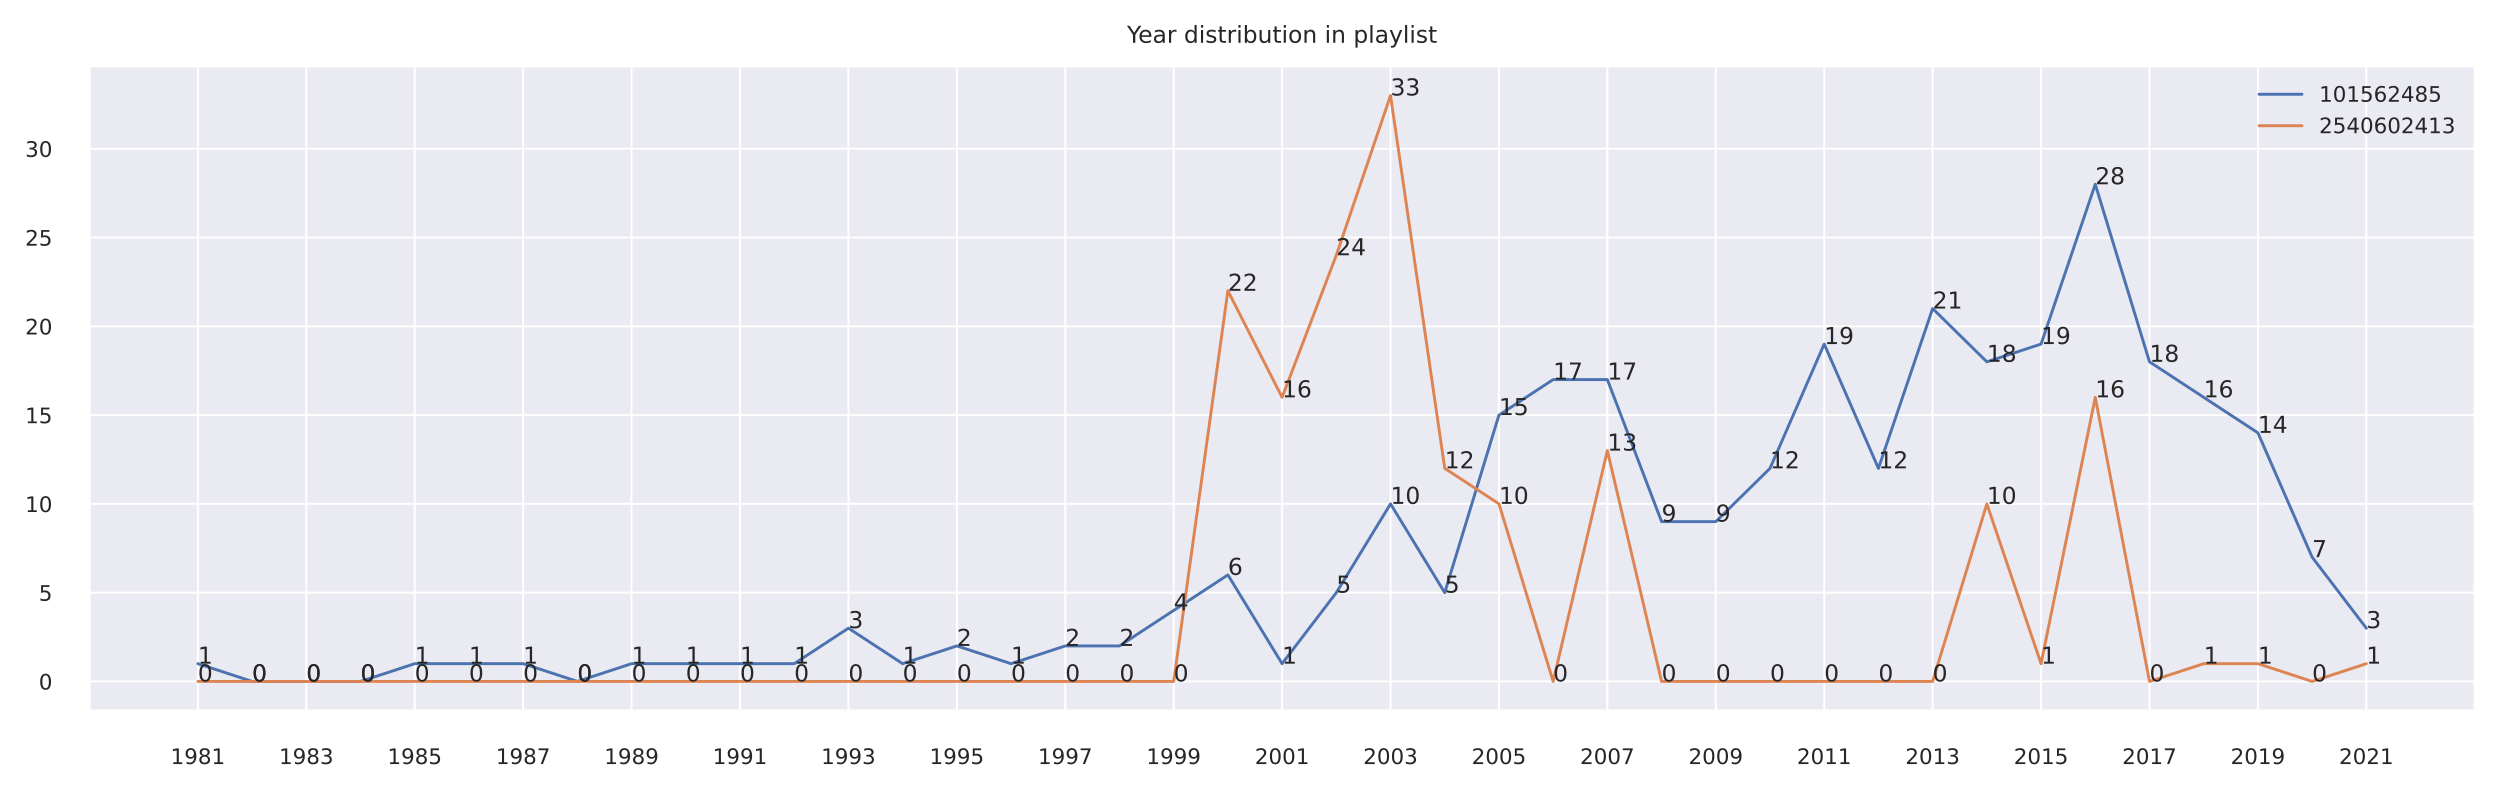 <?xml version="1.0" encoding="utf-8" standalone="no"?>
<!DOCTYPE svg PUBLIC "-//W3C//DTD SVG 1.1//EN"
  "http://www.w3.org/Graphics/SVG/1.1/DTD/svg11.dtd">
<!-- Created with matplotlib (https://matplotlib.org/) -->
<svg height="203.76pt" version="1.1" viewBox="0 0 641.52 203.76" width="641.52pt" xmlns="http://www.w3.org/2000/svg" xmlns:xlink="http://www.w3.org/1999/xlink">
 <defs>
  <style type="text/css">*{stroke-linecap:butt;stroke-linejoin:round;}</style>
 </defs>
 <g id="figure_1">
  <g id="patch_1">
   <path d="M 0 203.76 
L 641.52 203.76 
L 641.52 0 
L 0 0 
z
" style="fill:#ffffff;"/>
  </g>
  <g id="axes_1">
   <g id="patch_2">
    <path d="M 22.955 182.38 
L 635.04 182.38 
L 635.04 16.98 
L 22.955 16.98 
z
" style="fill:#eaeaf2;"/>
   </g>
   <g id="matplotlib.axis_1">
    <g id="xtick_1">
     <g id="line2d_1">
      <path clip-path="url(#p744d523d71)" d="M 50.777 182.38 
L 50.777 16.98 
" style="fill:none;stroke:#ffffff;stroke-linecap:round;stroke-width:0.5;"/>
     </g>
     <g id="text_1">
      <!-- 1981 -->
      <g style="fill:#262626;" transform="translate(43.778 196.059)scale(0.055 -0.055)">
       <defs>
        <path d="M 12.406 8.297 
L 28.516 8.297 
L 28.516 63.922 
L 10.984 60.406 
L 10.984 69.391 
L 28.422 72.906 
L 38.281 72.906 
L 38.281 8.297 
L 54.391 8.297 
L 54.391 0 
L 12.406 0 
z
" id="DejaVuSans-49"/>
        <path d="M 10.984 1.516 
L 10.984 10.5 
Q 14.703 8.734 18.5 7.812 
Q 22.312 6.891 25.984 6.891 
Q 35.75 6.891 40.891 13.453 
Q 46.047 20.016 46.781 33.406 
Q 43.953 29.203 39.594 26.953 
Q 35.25 24.703 29.984 24.703 
Q 19.047 24.703 12.672 31.312 
Q 6.297 37.938 6.297 49.422 
Q 6.297 60.641 12.938 67.422 
Q 19.578 74.219 30.609 74.219 
Q 43.266 74.219 49.922 64.516 
Q 56.594 54.828 56.594 36.375 
Q 56.594 19.141 48.406 8.859 
Q 40.234 -1.422 26.422 -1.422 
Q 22.703 -1.422 18.891 -0.688 
Q 15.094 0.047 10.984 1.516 
z
M 30.609 32.422 
Q 37.25 32.422 41.125 36.953 
Q 45.016 41.5 45.016 49.422 
Q 45.016 57.281 41.125 61.844 
Q 37.25 66.406 30.609 66.406 
Q 23.969 66.406 20.094 61.844 
Q 16.219 57.281 16.219 49.422 
Q 16.219 41.5 20.094 36.953 
Q 23.969 32.422 30.609 32.422 
z
" id="DejaVuSans-57"/>
        <path d="M 31.781 34.625 
Q 24.75 34.625 20.719 30.859 
Q 16.703 27.094 16.703 20.516 
Q 16.703 13.922 20.719 10.156 
Q 24.75 6.391 31.781 6.391 
Q 38.812 6.391 42.859 10.172 
Q 46.922 13.969 46.922 20.516 
Q 46.922 27.094 42.891 30.859 
Q 38.875 34.625 31.781 34.625 
z
M 21.922 38.812 
Q 15.578 40.375 12.031 44.719 
Q 8.5 49.078 8.5 55.328 
Q 8.5 64.062 14.719 69.141 
Q 20.953 74.219 31.781 74.219 
Q 42.672 74.219 48.875 69.141 
Q 55.078 64.062 55.078 55.328 
Q 55.078 49.078 51.531 44.719 
Q 48 40.375 41.703 38.812 
Q 48.828 37.156 52.797 32.312 
Q 56.781 27.484 56.781 20.516 
Q 56.781 9.906 50.312 4.234 
Q 43.844 -1.422 31.781 -1.422 
Q 19.734 -1.422 13.25 4.234 
Q 6.781 9.906 6.781 20.516 
Q 6.781 27.484 10.781 32.312 
Q 14.797 37.156 21.922 38.812 
z
M 18.312 54.391 
Q 18.312 48.734 21.844 45.562 
Q 25.391 42.391 31.781 42.391 
Q 38.141 42.391 41.719 45.562 
Q 45.312 48.734 45.312 54.391 
Q 45.312 60.062 41.719 63.234 
Q 38.141 66.406 31.781 66.406 
Q 25.391 66.406 21.844 63.234 
Q 18.312 60.062 18.312 54.391 
z
" id="DejaVuSans-56"/>
       </defs>
       <use xlink:href="#DejaVuSans-49"/>
       <use x="63.623" xlink:href="#DejaVuSans-57"/>
       <use x="127.246" xlink:href="#DejaVuSans-56"/>
       <use x="190.869" xlink:href="#DejaVuSans-49"/>
      </g>
     </g>
    </g>
    <g id="xtick_2">
     <g id="line2d_2">
      <path clip-path="url(#p744d523d71)" d="M 78.599 182.38 
L 78.599 16.98 
" style="fill:none;stroke:#ffffff;stroke-linecap:round;stroke-width:0.5;"/>
     </g>
     <g id="text_2">
      <!-- 1983 -->
      <g style="fill:#262626;" transform="translate(71.6 196.059)scale(0.055 -0.055)">
       <defs>
        <path d="M 40.578 39.312 
Q 47.656 37.797 51.625 33 
Q 55.609 28.219 55.609 21.188 
Q 55.609 10.406 48.188 4.484 
Q 40.766 -1.422 27.094 -1.422 
Q 22.516 -1.422 17.656 -0.516 
Q 12.797 0.391 7.625 2.203 
L 7.625 11.719 
Q 11.719 9.328 16.594 8.109 
Q 21.484 6.891 26.812 6.891 
Q 36.078 6.891 40.938 10.547 
Q 45.797 14.203 45.797 21.188 
Q 45.797 27.641 41.281 31.266 
Q 36.766 34.906 28.719 34.906 
L 20.219 34.906 
L 20.219 43.016 
L 29.109 43.016 
Q 36.375 43.016 40.234 45.922 
Q 44.094 48.828 44.094 54.297 
Q 44.094 59.906 40.109 62.906 
Q 36.141 65.922 28.719 65.922 
Q 24.656 65.922 20.016 65.031 
Q 15.375 64.156 9.812 62.312 
L 9.812 71.094 
Q 15.438 72.656 20.344 73.438 
Q 25.25 74.219 29.594 74.219 
Q 40.828 74.219 47.359 69.109 
Q 53.906 64.016 53.906 55.328 
Q 53.906 49.266 50.438 45.094 
Q 46.969 40.922 40.578 39.312 
z
" id="DejaVuSans-51"/>
       </defs>
       <use xlink:href="#DejaVuSans-49"/>
       <use x="63.623" xlink:href="#DejaVuSans-57"/>
       <use x="127.246" xlink:href="#DejaVuSans-56"/>
       <use x="190.869" xlink:href="#DejaVuSans-51"/>
      </g>
     </g>
    </g>
    <g id="xtick_3">
     <g id="line2d_3">
      <path clip-path="url(#p744d523d71)" d="M 106.421 182.38 
L 106.421 16.98 
" style="fill:none;stroke:#ffffff;stroke-linecap:round;stroke-width:0.5;"/>
     </g>
     <g id="text_3">
      <!-- 1985 -->
      <g style="fill:#262626;" transform="translate(99.422 196.059)scale(0.055 -0.055)">
       <defs>
        <path d="M 10.797 72.906 
L 49.516 72.906 
L 49.516 64.594 
L 19.828 64.594 
L 19.828 46.734 
Q 21.969 47.469 24.109 47.828 
Q 26.266 48.188 28.422 48.188 
Q 40.625 48.188 47.75 41.5 
Q 54.891 34.812 54.891 23.391 
Q 54.891 11.625 47.562 5.094 
Q 40.234 -1.422 26.906 -1.422 
Q 22.312 -1.422 17.547 -0.641 
Q 12.797 0.141 7.719 1.703 
L 7.719 11.625 
Q 12.109 9.234 16.797 8.062 
Q 21.484 6.891 26.703 6.891 
Q 35.156 6.891 40.078 11.328 
Q 45.016 15.766 45.016 23.391 
Q 45.016 31 40.078 35.438 
Q 35.156 39.891 26.703 39.891 
Q 22.75 39.891 18.812 39.016 
Q 14.891 38.141 10.797 36.281 
z
" id="DejaVuSans-53"/>
       </defs>
       <use xlink:href="#DejaVuSans-49"/>
       <use x="63.623" xlink:href="#DejaVuSans-57"/>
       <use x="127.246" xlink:href="#DejaVuSans-56"/>
       <use x="190.869" xlink:href="#DejaVuSans-53"/>
      </g>
     </g>
    </g>
    <g id="xtick_4">
     <g id="line2d_4">
      <path clip-path="url(#p744d523d71)" d="M 134.243 182.38 
L 134.243 16.98 
" style="fill:none;stroke:#ffffff;stroke-linecap:round;stroke-width:0.5;"/>
     </g>
     <g id="text_4">
      <!-- 1987 -->
      <g style="fill:#262626;" transform="translate(127.244 196.059)scale(0.055 -0.055)">
       <defs>
        <path d="M 8.203 72.906 
L 55.078 72.906 
L 55.078 68.703 
L 28.609 0 
L 18.312 0 
L 43.219 64.594 
L 8.203 64.594 
z
" id="DejaVuSans-55"/>
       </defs>
       <use xlink:href="#DejaVuSans-49"/>
       <use x="63.623" xlink:href="#DejaVuSans-57"/>
       <use x="127.246" xlink:href="#DejaVuSans-56"/>
       <use x="190.869" xlink:href="#DejaVuSans-55"/>
      </g>
     </g>
    </g>
    <g id="xtick_5">
     <g id="line2d_5">
      <path clip-path="url(#p744d523d71)" d="M 162.065 182.38 
L 162.065 16.98 
" style="fill:none;stroke:#ffffff;stroke-linecap:round;stroke-width:0.5;"/>
     </g>
     <g id="text_5">
      <!-- 1989 -->
      <g style="fill:#262626;" transform="translate(155.066 196.059)scale(0.055 -0.055)">
       <use xlink:href="#DejaVuSans-49"/>
       <use x="63.623" xlink:href="#DejaVuSans-57"/>
       <use x="127.246" xlink:href="#DejaVuSans-56"/>
       <use x="190.869" xlink:href="#DejaVuSans-57"/>
      </g>
     </g>
    </g>
    <g id="xtick_6">
     <g id="line2d_6">
      <path clip-path="url(#p744d523d71)" d="M 189.887 182.38 
L 189.887 16.98 
" style="fill:none;stroke:#ffffff;stroke-linecap:round;stroke-width:0.5;"/>
     </g>
     <g id="text_6">
      <!-- 1991 -->
      <g style="fill:#262626;" transform="translate(182.889 196.059)scale(0.055 -0.055)">
       <use xlink:href="#DejaVuSans-49"/>
       <use x="63.623" xlink:href="#DejaVuSans-57"/>
       <use x="127.246" xlink:href="#DejaVuSans-57"/>
       <use x="190.869" xlink:href="#DejaVuSans-49"/>
      </g>
     </g>
    </g>
    <g id="xtick_7">
     <g id="line2d_7">
      <path clip-path="url(#p744d523d71)" d="M 217.709 182.38 
L 217.709 16.98 
" style="fill:none;stroke:#ffffff;stroke-linecap:round;stroke-width:0.5;"/>
     </g>
     <g id="text_7">
      <!-- 1993 -->
      <g style="fill:#262626;" transform="translate(210.711 196.059)scale(0.055 -0.055)">
       <use xlink:href="#DejaVuSans-49"/>
       <use x="63.623" xlink:href="#DejaVuSans-57"/>
       <use x="127.246" xlink:href="#DejaVuSans-57"/>
       <use x="190.869" xlink:href="#DejaVuSans-51"/>
      </g>
     </g>
    </g>
    <g id="xtick_8">
     <g id="line2d_8">
      <path clip-path="url(#p744d523d71)" d="M 245.531 182.38 
L 245.531 16.98 
" style="fill:none;stroke:#ffffff;stroke-linecap:round;stroke-width:0.5;"/>
     </g>
     <g id="text_8">
      <!-- 1995 -->
      <g style="fill:#262626;" transform="translate(238.533 196.059)scale(0.055 -0.055)">
       <use xlink:href="#DejaVuSans-49"/>
       <use x="63.623" xlink:href="#DejaVuSans-57"/>
       <use x="127.246" xlink:href="#DejaVuSans-57"/>
       <use x="190.869" xlink:href="#DejaVuSans-53"/>
      </g>
     </g>
    </g>
    <g id="xtick_9">
     <g id="line2d_9">
      <path clip-path="url(#p744d523d71)" d="M 273.353 182.38 
L 273.353 16.98 
" style="fill:none;stroke:#ffffff;stroke-linecap:round;stroke-width:0.5;"/>
     </g>
     <g id="text_9">
      <!-- 1997 -->
      <g style="fill:#262626;" transform="translate(266.355 196.059)scale(0.055 -0.055)">
       <use xlink:href="#DejaVuSans-49"/>
       <use x="63.623" xlink:href="#DejaVuSans-57"/>
       <use x="127.246" xlink:href="#DejaVuSans-57"/>
       <use x="190.869" xlink:href="#DejaVuSans-55"/>
      </g>
     </g>
    </g>
    <g id="xtick_10">
     <g id="line2d_10">
      <path clip-path="url(#p744d523d71)" d="M 301.175 182.38 
L 301.175 16.98 
" style="fill:none;stroke:#ffffff;stroke-linecap:round;stroke-width:0.5;"/>
     </g>
     <g id="text_10">
      <!-- 1999 -->
      <g style="fill:#262626;" transform="translate(294.177 196.059)scale(0.055 -0.055)">
       <use xlink:href="#DejaVuSans-49"/>
       <use x="63.623" xlink:href="#DejaVuSans-57"/>
       <use x="127.246" xlink:href="#DejaVuSans-57"/>
       <use x="190.869" xlink:href="#DejaVuSans-57"/>
      </g>
     </g>
    </g>
    <g id="xtick_11">
     <g id="line2d_11">
      <path clip-path="url(#p744d523d71)" d="M 328.998 182.38 
L 328.998 16.98 
" style="fill:none;stroke:#ffffff;stroke-linecap:round;stroke-width:0.5;"/>
     </g>
     <g id="text_11">
      <!-- 2001 -->
      <g style="fill:#262626;" transform="translate(321.999 196.059)scale(0.055 -0.055)">
       <defs>
        <path d="M 19.188 8.297 
L 53.609 8.297 
L 53.609 0 
L 7.328 0 
L 7.328 8.297 
Q 12.938 14.109 22.625 23.891 
Q 32.328 33.688 34.812 36.531 
Q 39.547 41.844 41.422 45.531 
Q 43.312 49.219 43.312 52.781 
Q 43.312 58.594 39.234 62.25 
Q 35.156 65.922 28.609 65.922 
Q 23.969 65.922 18.812 64.312 
Q 13.672 62.703 7.812 59.422 
L 7.812 69.391 
Q 13.766 71.781 18.938 73 
Q 24.125 74.219 28.422 74.219 
Q 39.75 74.219 46.484 68.547 
Q 53.219 62.891 53.219 53.422 
Q 53.219 48.922 51.531 44.891 
Q 49.859 40.875 45.406 35.406 
Q 44.188 33.984 37.641 27.219 
Q 31.109 20.453 19.188 8.297 
z
" id="DejaVuSans-50"/>
        <path d="M 31.781 66.406 
Q 24.172 66.406 20.328 58.906 
Q 16.5 51.422 16.5 36.375 
Q 16.5 21.391 20.328 13.891 
Q 24.172 6.391 31.781 6.391 
Q 39.453 6.391 43.281 13.891 
Q 47.125 21.391 47.125 36.375 
Q 47.125 51.422 43.281 58.906 
Q 39.453 66.406 31.781 66.406 
z
M 31.781 74.219 
Q 44.047 74.219 50.516 64.516 
Q 56.984 54.828 56.984 36.375 
Q 56.984 17.969 50.516 8.266 
Q 44.047 -1.422 31.781 -1.422 
Q 19.531 -1.422 13.062 8.266 
Q 6.594 17.969 6.594 36.375 
Q 6.594 54.828 13.062 64.516 
Q 19.531 74.219 31.781 74.219 
z
" id="DejaVuSans-48"/>
       </defs>
       <use xlink:href="#DejaVuSans-50"/>
       <use x="63.623" xlink:href="#DejaVuSans-48"/>
       <use x="127.246" xlink:href="#DejaVuSans-48"/>
       <use x="190.869" xlink:href="#DejaVuSans-49"/>
      </g>
     </g>
    </g>
    <g id="xtick_12">
     <g id="line2d_12">
      <path clip-path="url(#p744d523d71)" d="M 356.82 182.38 
L 356.82 16.98 
" style="fill:none;stroke:#ffffff;stroke-linecap:round;stroke-width:0.5;"/>
     </g>
     <g id="text_12">
      <!-- 2003 -->
      <g style="fill:#262626;" transform="translate(349.821 196.059)scale(0.055 -0.055)">
       <use xlink:href="#DejaVuSans-50"/>
       <use x="63.623" xlink:href="#DejaVuSans-48"/>
       <use x="127.246" xlink:href="#DejaVuSans-48"/>
       <use x="190.869" xlink:href="#DejaVuSans-51"/>
      </g>
     </g>
    </g>
    <g id="xtick_13">
     <g id="line2d_13">
      <path clip-path="url(#p744d523d71)" d="M 384.642 182.38 
L 384.642 16.98 
" style="fill:none;stroke:#ffffff;stroke-linecap:round;stroke-width:0.5;"/>
     </g>
     <g id="text_13">
      <!-- 2005 -->
      <g style="fill:#262626;" transform="translate(377.643 196.059)scale(0.055 -0.055)">
       <use xlink:href="#DejaVuSans-50"/>
       <use x="63.623" xlink:href="#DejaVuSans-48"/>
       <use x="127.246" xlink:href="#DejaVuSans-48"/>
       <use x="190.869" xlink:href="#DejaVuSans-53"/>
      </g>
     </g>
    </g>
    <g id="xtick_14">
     <g id="line2d_14">
      <path clip-path="url(#p744d523d71)" d="M 412.464 182.38 
L 412.464 16.98 
" style="fill:none;stroke:#ffffff;stroke-linecap:round;stroke-width:0.5;"/>
     </g>
     <g id="text_14">
      <!-- 2007 -->
      <g style="fill:#262626;" transform="translate(405.465 196.059)scale(0.055 -0.055)">
       <use xlink:href="#DejaVuSans-50"/>
       <use x="63.623" xlink:href="#DejaVuSans-48"/>
       <use x="127.246" xlink:href="#DejaVuSans-48"/>
       <use x="190.869" xlink:href="#DejaVuSans-55"/>
      </g>
     </g>
    </g>
    <g id="xtick_15">
     <g id="line2d_15">
      <path clip-path="url(#p744d523d71)" d="M 440.286 182.38 
L 440.286 16.98 
" style="fill:none;stroke:#ffffff;stroke-linecap:round;stroke-width:0.5;"/>
     </g>
     <g id="text_15">
      <!-- 2009 -->
      <g style="fill:#262626;" transform="translate(433.287 196.059)scale(0.055 -0.055)">
       <use xlink:href="#DejaVuSans-50"/>
       <use x="63.623" xlink:href="#DejaVuSans-48"/>
       <use x="127.246" xlink:href="#DejaVuSans-48"/>
       <use x="190.869" xlink:href="#DejaVuSans-57"/>
      </g>
     </g>
    </g>
    <g id="xtick_16">
     <g id="line2d_16">
      <path clip-path="url(#p744d523d71)" d="M 468.108 182.38 
L 468.108 16.98 
" style="fill:none;stroke:#ffffff;stroke-linecap:round;stroke-width:0.5;"/>
     </g>
     <g id="text_16">
      <!-- 2011 -->
      <g style="fill:#262626;" transform="translate(461.109 196.059)scale(0.055 -0.055)">
       <use xlink:href="#DejaVuSans-50"/>
       <use x="63.623" xlink:href="#DejaVuSans-48"/>
       <use x="127.246" xlink:href="#DejaVuSans-49"/>
       <use x="190.869" xlink:href="#DejaVuSans-49"/>
      </g>
     </g>
    </g>
    <g id="xtick_17">
     <g id="line2d_17">
      <path clip-path="url(#p744d523d71)" d="M 495.93 182.38 
L 495.93 16.98 
" style="fill:none;stroke:#ffffff;stroke-linecap:round;stroke-width:0.5;"/>
     </g>
     <g id="text_17">
      <!-- 2013 -->
      <g style="fill:#262626;" transform="translate(488.931 196.059)scale(0.055 -0.055)">
       <use xlink:href="#DejaVuSans-50"/>
       <use x="63.623" xlink:href="#DejaVuSans-48"/>
       <use x="127.246" xlink:href="#DejaVuSans-49"/>
       <use x="190.869" xlink:href="#DejaVuSans-51"/>
      </g>
     </g>
    </g>
    <g id="xtick_18">
     <g id="line2d_18">
      <path clip-path="url(#p744d523d71)" d="M 523.752 182.38 
L 523.752 16.98 
" style="fill:none;stroke:#ffffff;stroke-linecap:round;stroke-width:0.5;"/>
     </g>
     <g id="text_18">
      <!-- 2015 -->
      <g style="fill:#262626;" transform="translate(516.753 196.059)scale(0.055 -0.055)">
       <use xlink:href="#DejaVuSans-50"/>
       <use x="63.623" xlink:href="#DejaVuSans-48"/>
       <use x="127.246" xlink:href="#DejaVuSans-49"/>
       <use x="190.869" xlink:href="#DejaVuSans-53"/>
      </g>
     </g>
    </g>
    <g id="xtick_19">
     <g id="line2d_19">
      <path clip-path="url(#p744d523d71)" d="M 551.574 182.38 
L 551.574 16.98 
" style="fill:none;stroke:#ffffff;stroke-linecap:round;stroke-width:0.5;"/>
     </g>
     <g id="text_19">
      <!-- 2017 -->
      <g style="fill:#262626;" transform="translate(544.575 196.059)scale(0.055 -0.055)">
       <use xlink:href="#DejaVuSans-50"/>
       <use x="63.623" xlink:href="#DejaVuSans-48"/>
       <use x="127.246" xlink:href="#DejaVuSans-49"/>
       <use x="190.869" xlink:href="#DejaVuSans-55"/>
      </g>
     </g>
    </g>
    <g id="xtick_20">
     <g id="line2d_20">
      <path clip-path="url(#p744d523d71)" d="M 579.396 182.38 
L 579.396 16.98 
" style="fill:none;stroke:#ffffff;stroke-linecap:round;stroke-width:0.5;"/>
     </g>
     <g id="text_20">
      <!-- 2019 -->
      <g style="fill:#262626;" transform="translate(572.397 196.059)scale(0.055 -0.055)">
       <use xlink:href="#DejaVuSans-50"/>
       <use x="63.623" xlink:href="#DejaVuSans-48"/>
       <use x="127.246" xlink:href="#DejaVuSans-49"/>
       <use x="190.869" xlink:href="#DejaVuSans-57"/>
      </g>
     </g>
    </g>
    <g id="xtick_21">
     <g id="line2d_21">
      <path clip-path="url(#p744d523d71)" d="M 607.218 182.38 
L 607.218 16.98 
" style="fill:none;stroke:#ffffff;stroke-linecap:round;stroke-width:0.5;"/>
     </g>
     <g id="text_21">
      <!-- 2021 -->
      <g style="fill:#262626;" transform="translate(600.219 196.059)scale(0.055 -0.055)">
       <use xlink:href="#DejaVuSans-50"/>
       <use x="63.623" xlink:href="#DejaVuSans-48"/>
       <use x="127.246" xlink:href="#DejaVuSans-50"/>
       <use x="190.869" xlink:href="#DejaVuSans-49"/>
      </g>
     </g>
    </g>
   </g>
   <g id="matplotlib.axis_2">
    <g id="ytick_1">
     <g id="line2d_22">
      <path clip-path="url(#p744d523d71)" d="M 22.955 174.862 
L 635.04 174.862 
" style="fill:none;stroke:#ffffff;stroke-linecap:round;stroke-width:0.5;"/>
     </g>
     <g id="text_22">
      <!-- 0 -->
      <g style="fill:#262626;" transform="translate(9.956 176.951)scale(0.055 -0.055)">
       <use xlink:href="#DejaVuSans-48"/>
      </g>
     </g>
    </g>
    <g id="ytick_2">
     <g id="line2d_23">
      <path clip-path="url(#p744d523d71)" d="M 22.955 152.079 
L 635.04 152.079 
" style="fill:none;stroke:#ffffff;stroke-linecap:round;stroke-width:0.5;"/>
     </g>
     <g id="text_23">
      <!-- 5 -->
      <g style="fill:#262626;" transform="translate(9.956 154.169)scale(0.055 -0.055)">
       <use xlink:href="#DejaVuSans-53"/>
      </g>
     </g>
    </g>
    <g id="ytick_3">
     <g id="line2d_24">
      <path clip-path="url(#p744d523d71)" d="M 22.955 129.297 
L 635.04 129.297 
" style="fill:none;stroke:#ffffff;stroke-linecap:round;stroke-width:0.5;"/>
     </g>
     <g id="text_24">
      <!-- 10 -->
      <g style="fill:#262626;" transform="translate(6.456 131.387)scale(0.055 -0.055)">
       <use xlink:href="#DejaVuSans-49"/>
       <use x="63.623" xlink:href="#DejaVuSans-48"/>
      </g>
     </g>
    </g>
    <g id="ytick_4">
     <g id="line2d_25">
      <path clip-path="url(#p744d523d71)" d="M 22.955 106.515 
L 635.04 106.515 
" style="fill:none;stroke:#ffffff;stroke-linecap:round;stroke-width:0.5;"/>
     </g>
     <g id="text_25">
      <!-- 15 -->
      <g style="fill:#262626;" transform="translate(6.456 108.604)scale(0.055 -0.055)">
       <use xlink:href="#DejaVuSans-49"/>
       <use x="63.623" xlink:href="#DejaVuSans-53"/>
      </g>
     </g>
    </g>
    <g id="ytick_5">
     <g id="line2d_26">
      <path clip-path="url(#p744d523d71)" d="M 22.955 83.732 
L 635.04 83.732 
" style="fill:none;stroke:#ffffff;stroke-linecap:round;stroke-width:0.5;"/>
     </g>
     <g id="text_26">
      <!-- 20 -->
      <g style="fill:#262626;" transform="translate(6.456 85.822)scale(0.055 -0.055)">
       <use xlink:href="#DejaVuSans-50"/>
       <use x="63.623" xlink:href="#DejaVuSans-48"/>
      </g>
     </g>
    </g>
    <g id="ytick_6">
     <g id="line2d_27">
      <path clip-path="url(#p744d523d71)" d="M 22.955 60.95 
L 635.04 60.95 
" style="fill:none;stroke:#ffffff;stroke-linecap:round;stroke-width:0.5;"/>
     </g>
     <g id="text_27">
      <!-- 25 -->
      <g style="fill:#262626;" transform="translate(6.456 63.04)scale(0.055 -0.055)">
       <use xlink:href="#DejaVuSans-50"/>
       <use x="63.623" xlink:href="#DejaVuSans-53"/>
      </g>
     </g>
    </g>
    <g id="ytick_7">
     <g id="line2d_28">
      <path clip-path="url(#p744d523d71)" d="M 22.955 38.168 
L 635.04 38.168 
" style="fill:none;stroke:#ffffff;stroke-linecap:round;stroke-width:0.5;"/>
     </g>
     <g id="text_28">
      <!-- 30 -->
      <g style="fill:#262626;" transform="translate(6.456 40.257)scale(0.055 -0.055)">
       <use xlink:href="#DejaVuSans-51"/>
       <use x="63.623" xlink:href="#DejaVuSans-48"/>
      </g>
     </g>
    </g>
   </g>
   <g id="line2d_29">
    <path clip-path="url(#p744d523d71)" d="M 50.777 170.305 
L 64.688 174.862 
L 78.599 174.862 
L 92.51 174.862 
L 106.421 170.305 
L 120.332 170.305 
L 134.243 170.305 
L 148.154 174.862 
L 162.065 170.305 
L 175.976 170.305 
L 189.887 170.305 
L 203.798 170.305 
L 217.709 161.192 
L 231.62 170.305 
L 245.531 165.749 
L 259.442 170.305 
L 273.353 165.749 
L 287.264 165.749 
L 301.175 156.636 
L 315.086 147.523 
L 328.998 170.305 
L 342.909 152.079 
L 356.82 129.297 
L 370.731 152.079 
L 384.642 106.515 
L 398.553 97.402 
L 412.464 97.402 
L 426.375 133.854 
L 440.286 133.854 
L 454.197 120.184 
L 468.108 88.289 
L 482.019 120.184 
L 495.93 79.176 
L 509.841 92.845 
L 523.752 88.289 
L 537.663 47.281 
L 551.574 92.845 
L 565.485 101.958 
L 579.396 111.071 
L 593.307 142.966 
L 607.218 161.192 
" style="fill:none;stroke:#4c72b0;stroke-linecap:round;stroke-width:0.75;"/>
   </g>
   <g id="line2d_30">
    <path clip-path="url(#p744d523d71)" d="M 50.777 174.862 
L 64.688 174.862 
L 78.599 174.862 
L 92.51 174.862 
L 106.421 174.862 
L 120.332 174.862 
L 134.243 174.862 
L 148.154 174.862 
L 162.065 174.862 
L 175.976 174.862 
L 189.887 174.862 
L 203.798 174.862 
L 217.709 174.862 
L 231.62 174.862 
L 245.531 174.862 
L 259.442 174.862 
L 273.353 174.862 
L 287.264 174.862 
L 301.175 174.862 
L 315.086 74.619 
L 328.998 101.958 
L 342.909 65.506 
L 356.82 24.498 
L 370.731 120.184 
L 384.642 129.297 
L 398.553 174.862 
L 412.464 115.628 
L 426.375 174.862 
L 440.286 174.862 
L 454.197 174.862 
L 468.108 174.862 
L 482.019 174.862 
L 495.93 174.862 
L 509.841 129.297 
L 523.752 170.305 
L 537.663 101.958 
L 551.574 174.862 
L 565.485 170.305 
L 579.396 170.305 
L 593.307 174.862 
L 607.218 170.305 
" style="fill:none;stroke:#dd8452;stroke-linecap:round;stroke-width:0.75;"/>
   </g>
   <g id="patch_3">
    <path d="M 22.955 182.38 
L 22.955 16.98 
" style="fill:none;stroke:#ffffff;stroke-linecap:square;stroke-linejoin:miter;stroke-width:0.625;"/>
   </g>
   <g id="patch_4">
    <path d="M 635.04 182.38 
L 635.04 16.98 
" style="fill:none;stroke:#ffffff;stroke-linecap:square;stroke-linejoin:miter;stroke-width:0.625;"/>
   </g>
   <g id="patch_5">
    <path d="M 22.955 182.38 
L 635.04 182.38 
" style="fill:none;stroke:#ffffff;stroke-linecap:square;stroke-linejoin:miter;stroke-width:0.625;"/>
   </g>
   <g id="patch_6">
    <path d="M 22.955 16.98 
L 635.04 16.98 
" style="fill:none;stroke:#ffffff;stroke-linecap:square;stroke-linejoin:miter;stroke-width:0.625;"/>
   </g>
   <g id="text_29">
    <!-- 1 -->
    <g style="fill:#262626;" transform="translate(50.777 170.305)scale(0.06 -0.06)">
     <use xlink:href="#DejaVuSans-49"/>
    </g>
   </g>
   <g id="text_30">
    <!-- 0 -->
    <g style="fill:#262626;" transform="translate(64.688 174.862)scale(0.06 -0.06)">
     <use xlink:href="#DejaVuSans-48"/>
    </g>
   </g>
   <g id="text_31">
    <!-- 0 -->
    <g style="fill:#262626;" transform="translate(78.599 174.862)scale(0.06 -0.06)">
     <use xlink:href="#DejaVuSans-48"/>
    </g>
   </g>
   <g id="text_32">
    <!-- 0 -->
    <g style="fill:#262626;" transform="translate(92.51 174.862)scale(0.06 -0.06)">
     <use xlink:href="#DejaVuSans-48"/>
    </g>
   </g>
   <g id="text_33">
    <!-- 1 -->
    <g style="fill:#262626;" transform="translate(106.421 170.305)scale(0.06 -0.06)">
     <use xlink:href="#DejaVuSans-49"/>
    </g>
   </g>
   <g id="text_34">
    <!-- 1 -->
    <g style="fill:#262626;" transform="translate(120.332 170.305)scale(0.06 -0.06)">
     <use xlink:href="#DejaVuSans-49"/>
    </g>
   </g>
   <g id="text_35">
    <!-- 1 -->
    <g style="fill:#262626;" transform="translate(134.243 170.305)scale(0.06 -0.06)">
     <use xlink:href="#DejaVuSans-49"/>
    </g>
   </g>
   <g id="text_36">
    <!-- 0 -->
    <g style="fill:#262626;" transform="translate(148.154 174.862)scale(0.06 -0.06)">
     <use xlink:href="#DejaVuSans-48"/>
    </g>
   </g>
   <g id="text_37">
    <!-- 1 -->
    <g style="fill:#262626;" transform="translate(162.065 170.305)scale(0.06 -0.06)">
     <use xlink:href="#DejaVuSans-49"/>
    </g>
   </g>
   <g id="text_38">
    <!-- 1 -->
    <g style="fill:#262626;" transform="translate(175.976 170.305)scale(0.06 -0.06)">
     <use xlink:href="#DejaVuSans-49"/>
    </g>
   </g>
   <g id="text_39">
    <!-- 1 -->
    <g style="fill:#262626;" transform="translate(189.887 170.305)scale(0.06 -0.06)">
     <use xlink:href="#DejaVuSans-49"/>
    </g>
   </g>
   <g id="text_40">
    <!-- 1 -->
    <g style="fill:#262626;" transform="translate(203.798 170.305)scale(0.06 -0.06)">
     <use xlink:href="#DejaVuSans-49"/>
    </g>
   </g>
   <g id="text_41">
    <!-- 3 -->
    <g style="fill:#262626;" transform="translate(217.709 161.192)scale(0.06 -0.06)">
     <use xlink:href="#DejaVuSans-51"/>
    </g>
   </g>
   <g id="text_42">
    <!-- 1 -->
    <g style="fill:#262626;" transform="translate(231.62 170.305)scale(0.06 -0.06)">
     <use xlink:href="#DejaVuSans-49"/>
    </g>
   </g>
   <g id="text_43">
    <!-- 2 -->
    <g style="fill:#262626;" transform="translate(245.531 165.749)scale(0.06 -0.06)">
     <use xlink:href="#DejaVuSans-50"/>
    </g>
   </g>
   <g id="text_44">
    <!-- 1 -->
    <g style="fill:#262626;" transform="translate(259.442 170.305)scale(0.06 -0.06)">
     <use xlink:href="#DejaVuSans-49"/>
    </g>
   </g>
   <g id="text_45">
    <!-- 2 -->
    <g style="fill:#262626;" transform="translate(273.353 165.749)scale(0.06 -0.06)">
     <use xlink:href="#DejaVuSans-50"/>
    </g>
   </g>
   <g id="text_46">
    <!-- 2 -->
    <g style="fill:#262626;" transform="translate(287.264 165.749)scale(0.06 -0.06)">
     <use xlink:href="#DejaVuSans-50"/>
    </g>
   </g>
   <g id="text_47">
    <!-- 4 -->
    <g style="fill:#262626;" transform="translate(301.175 156.636)scale(0.06 -0.06)">
     <defs>
      <path d="M 37.797 64.312 
L 12.891 25.391 
L 37.797 25.391 
z
M 35.203 72.906 
L 47.609 72.906 
L 47.609 25.391 
L 58.016 25.391 
L 58.016 17.188 
L 47.609 17.188 
L 47.609 0 
L 37.797 0 
L 37.797 17.188 
L 4.891 17.188 
L 4.891 26.703 
z
" id="DejaVuSans-52"/>
     </defs>
     <use xlink:href="#DejaVuSans-52"/>
    </g>
   </g>
   <g id="text_48">
    <!-- 6 -->
    <g style="fill:#262626;" transform="translate(315.086 147.523)scale(0.06 -0.06)">
     <defs>
      <path d="M 33.016 40.375 
Q 26.375 40.375 22.484 35.828 
Q 18.609 31.297 18.609 23.391 
Q 18.609 15.531 22.484 10.953 
Q 26.375 6.391 33.016 6.391 
Q 39.656 6.391 43.531 10.953 
Q 47.406 15.531 47.406 23.391 
Q 47.406 31.297 43.531 35.828 
Q 39.656 40.375 33.016 40.375 
z
M 52.594 71.297 
L 52.594 62.312 
Q 48.875 64.062 45.094 64.984 
Q 41.312 65.922 37.594 65.922 
Q 27.828 65.922 22.672 59.328 
Q 17.531 52.734 16.797 39.406 
Q 19.672 43.656 24.016 45.922 
Q 28.375 48.188 33.594 48.188 
Q 44.578 48.188 50.953 41.516 
Q 57.328 34.859 57.328 23.391 
Q 57.328 12.156 50.688 5.359 
Q 44.047 -1.422 33.016 -1.422 
Q 20.359 -1.422 13.672 8.266 
Q 6.984 17.969 6.984 36.375 
Q 6.984 53.656 15.188 63.938 
Q 23.391 74.219 37.203 74.219 
Q 40.922 74.219 44.703 73.484 
Q 48.484 72.75 52.594 71.297 
z
" id="DejaVuSans-54"/>
     </defs>
     <use xlink:href="#DejaVuSans-54"/>
    </g>
   </g>
   <g id="text_49">
    <!-- 1 -->
    <g style="fill:#262626;" transform="translate(328.998 170.305)scale(0.06 -0.06)">
     <use xlink:href="#DejaVuSans-49"/>
    </g>
   </g>
   <g id="text_50">
    <!-- 5 -->
    <g style="fill:#262626;" transform="translate(342.909 152.079)scale(0.06 -0.06)">
     <use xlink:href="#DejaVuSans-53"/>
    </g>
   </g>
   <g id="text_51">
    <!-- 10 -->
    <g style="fill:#262626;" transform="translate(356.82 129.297)scale(0.06 -0.06)">
     <use xlink:href="#DejaVuSans-49"/>
     <use x="63.623" xlink:href="#DejaVuSans-48"/>
    </g>
   </g>
   <g id="text_52">
    <!-- 5 -->
    <g style="fill:#262626;" transform="translate(370.731 152.079)scale(0.06 -0.06)">
     <use xlink:href="#DejaVuSans-53"/>
    </g>
   </g>
   <g id="text_53">
    <!-- 15 -->
    <g style="fill:#262626;" transform="translate(384.642 106.515)scale(0.06 -0.06)">
     <use xlink:href="#DejaVuSans-49"/>
     <use x="63.623" xlink:href="#DejaVuSans-53"/>
    </g>
   </g>
   <g id="text_54">
    <!-- 17 -->
    <g style="fill:#262626;" transform="translate(398.553 97.402)scale(0.06 -0.06)">
     <use xlink:href="#DejaVuSans-49"/>
     <use x="63.623" xlink:href="#DejaVuSans-55"/>
    </g>
   </g>
   <g id="text_55">
    <!-- 17 -->
    <g style="fill:#262626;" transform="translate(412.464 97.402)scale(0.06 -0.06)">
     <use xlink:href="#DejaVuSans-49"/>
     <use x="63.623" xlink:href="#DejaVuSans-55"/>
    </g>
   </g>
   <g id="text_56">
    <!-- 9 -->
    <g style="fill:#262626;" transform="translate(426.375 133.854)scale(0.06 -0.06)">
     <use xlink:href="#DejaVuSans-57"/>
    </g>
   </g>
   <g id="text_57">
    <!-- 9 -->
    <g style="fill:#262626;" transform="translate(440.286 133.854)scale(0.06 -0.06)">
     <use xlink:href="#DejaVuSans-57"/>
    </g>
   </g>
   <g id="text_58">
    <!-- 12 -->
    <g style="fill:#262626;" transform="translate(454.197 120.184)scale(0.06 -0.06)">
     <use xlink:href="#DejaVuSans-49"/>
     <use x="63.623" xlink:href="#DejaVuSans-50"/>
    </g>
   </g>
   <g id="text_59">
    <!-- 19 -->
    <g style="fill:#262626;" transform="translate(468.108 88.289)scale(0.06 -0.06)">
     <use xlink:href="#DejaVuSans-49"/>
     <use x="63.623" xlink:href="#DejaVuSans-57"/>
    </g>
   </g>
   <g id="text_60">
    <!-- 12 -->
    <g style="fill:#262626;" transform="translate(482.019 120.184)scale(0.06 -0.06)">
     <use xlink:href="#DejaVuSans-49"/>
     <use x="63.623" xlink:href="#DejaVuSans-50"/>
    </g>
   </g>
   <g id="text_61">
    <!-- 21 -->
    <g style="fill:#262626;" transform="translate(495.93 79.176)scale(0.06 -0.06)">
     <use xlink:href="#DejaVuSans-50"/>
     <use x="63.623" xlink:href="#DejaVuSans-49"/>
    </g>
   </g>
   <g id="text_62">
    <!-- 18 -->
    <g style="fill:#262626;" transform="translate(509.841 92.845)scale(0.06 -0.06)">
     <use xlink:href="#DejaVuSans-49"/>
     <use x="63.623" xlink:href="#DejaVuSans-56"/>
    </g>
   </g>
   <g id="text_63">
    <!-- 19 -->
    <g style="fill:#262626;" transform="translate(523.752 88.289)scale(0.06 -0.06)">
     <use xlink:href="#DejaVuSans-49"/>
     <use x="63.623" xlink:href="#DejaVuSans-57"/>
    </g>
   </g>
   <g id="text_64">
    <!-- 28 -->
    <g style="fill:#262626;" transform="translate(537.663 47.281)scale(0.06 -0.06)">
     <use xlink:href="#DejaVuSans-50"/>
     <use x="63.623" xlink:href="#DejaVuSans-56"/>
    </g>
   </g>
   <g id="text_65">
    <!-- 18 -->
    <g style="fill:#262626;" transform="translate(551.574 92.845)scale(0.06 -0.06)">
     <use xlink:href="#DejaVuSans-49"/>
     <use x="63.623" xlink:href="#DejaVuSans-56"/>
    </g>
   </g>
   <g id="text_66">
    <!-- 16 -->
    <g style="fill:#262626;" transform="translate(565.485 101.958)scale(0.06 -0.06)">
     <use xlink:href="#DejaVuSans-49"/>
     <use x="63.623" xlink:href="#DejaVuSans-54"/>
    </g>
   </g>
   <g id="text_67">
    <!-- 14 -->
    <g style="fill:#262626;" transform="translate(579.396 111.071)scale(0.06 -0.06)">
     <use xlink:href="#DejaVuSans-49"/>
     <use x="63.623" xlink:href="#DejaVuSans-52"/>
    </g>
   </g>
   <g id="text_68">
    <!-- 7 -->
    <g style="fill:#262626;" transform="translate(593.307 142.966)scale(0.06 -0.06)">
     <use xlink:href="#DejaVuSans-55"/>
    </g>
   </g>
   <g id="text_69">
    <!-- 3 -->
    <g style="fill:#262626;" transform="translate(607.218 161.192)scale(0.06 -0.06)">
     <use xlink:href="#DejaVuSans-51"/>
    </g>
   </g>
   <g id="text_70">
    <!-- 0 -->
    <g style="fill:#262626;" transform="translate(50.777 174.862)scale(0.06 -0.06)">
     <use xlink:href="#DejaVuSans-48"/>
    </g>
   </g>
   <g id="text_71">
    <!-- 0 -->
    <g style="fill:#262626;" transform="translate(64.688 174.862)scale(0.06 -0.06)">
     <use xlink:href="#DejaVuSans-48"/>
    </g>
   </g>
   <g id="text_72">
    <!-- 0 -->
    <g style="fill:#262626;" transform="translate(78.599 174.862)scale(0.06 -0.06)">
     <use xlink:href="#DejaVuSans-48"/>
    </g>
   </g>
   <g id="text_73">
    <!-- 0 -->
    <g style="fill:#262626;" transform="translate(92.51 174.862)scale(0.06 -0.06)">
     <use xlink:href="#DejaVuSans-48"/>
    </g>
   </g>
   <g id="text_74">
    <!-- 0 -->
    <g style="fill:#262626;" transform="translate(106.421 174.862)scale(0.06 -0.06)">
     <use xlink:href="#DejaVuSans-48"/>
    </g>
   </g>
   <g id="text_75">
    <!-- 0 -->
    <g style="fill:#262626;" transform="translate(120.332 174.862)scale(0.06 -0.06)">
     <use xlink:href="#DejaVuSans-48"/>
    </g>
   </g>
   <g id="text_76">
    <!-- 0 -->
    <g style="fill:#262626;" transform="translate(134.243 174.862)scale(0.06 -0.06)">
     <use xlink:href="#DejaVuSans-48"/>
    </g>
   </g>
   <g id="text_77">
    <!-- 0 -->
    <g style="fill:#262626;" transform="translate(148.154 174.862)scale(0.06 -0.06)">
     <use xlink:href="#DejaVuSans-48"/>
    </g>
   </g>
   <g id="text_78">
    <!-- 0 -->
    <g style="fill:#262626;" transform="translate(162.065 174.862)scale(0.06 -0.06)">
     <use xlink:href="#DejaVuSans-48"/>
    </g>
   </g>
   <g id="text_79">
    <!-- 0 -->
    <g style="fill:#262626;" transform="translate(175.976 174.862)scale(0.06 -0.06)">
     <use xlink:href="#DejaVuSans-48"/>
    </g>
   </g>
   <g id="text_80">
    <!-- 0 -->
    <g style="fill:#262626;" transform="translate(189.887 174.862)scale(0.06 -0.06)">
     <use xlink:href="#DejaVuSans-48"/>
    </g>
   </g>
   <g id="text_81">
    <!-- 0 -->
    <g style="fill:#262626;" transform="translate(203.798 174.862)scale(0.06 -0.06)">
     <use xlink:href="#DejaVuSans-48"/>
    </g>
   </g>
   <g id="text_82">
    <!-- 0 -->
    <g style="fill:#262626;" transform="translate(217.709 174.862)scale(0.06 -0.06)">
     <use xlink:href="#DejaVuSans-48"/>
    </g>
   </g>
   <g id="text_83">
    <!-- 0 -->
    <g style="fill:#262626;" transform="translate(231.62 174.862)scale(0.06 -0.06)">
     <use xlink:href="#DejaVuSans-48"/>
    </g>
   </g>
   <g id="text_84">
    <!-- 0 -->
    <g style="fill:#262626;" transform="translate(245.531 174.862)scale(0.06 -0.06)">
     <use xlink:href="#DejaVuSans-48"/>
    </g>
   </g>
   <g id="text_85">
    <!-- 0 -->
    <g style="fill:#262626;" transform="translate(259.442 174.862)scale(0.06 -0.06)">
     <use xlink:href="#DejaVuSans-48"/>
    </g>
   </g>
   <g id="text_86">
    <!-- 0 -->
    <g style="fill:#262626;" transform="translate(273.353 174.862)scale(0.06 -0.06)">
     <use xlink:href="#DejaVuSans-48"/>
    </g>
   </g>
   <g id="text_87">
    <!-- 0 -->
    <g style="fill:#262626;" transform="translate(287.264 174.862)scale(0.06 -0.06)">
     <use xlink:href="#DejaVuSans-48"/>
    </g>
   </g>
   <g id="text_88">
    <!-- 0 -->
    <g style="fill:#262626;" transform="translate(301.175 174.862)scale(0.06 -0.06)">
     <use xlink:href="#DejaVuSans-48"/>
    </g>
   </g>
   <g id="text_89">
    <!-- 22 -->
    <g style="fill:#262626;" transform="translate(315.086 74.619)scale(0.06 -0.06)">
     <use xlink:href="#DejaVuSans-50"/>
     <use x="63.623" xlink:href="#DejaVuSans-50"/>
    </g>
   </g>
   <g id="text_90">
    <!-- 16 -->
    <g style="fill:#262626;" transform="translate(328.998 101.958)scale(0.06 -0.06)">
     <use xlink:href="#DejaVuSans-49"/>
     <use x="63.623" xlink:href="#DejaVuSans-54"/>
    </g>
   </g>
   <g id="text_91">
    <!-- 24 -->
    <g style="fill:#262626;" transform="translate(342.909 65.506)scale(0.06 -0.06)">
     <use xlink:href="#DejaVuSans-50"/>
     <use x="63.623" xlink:href="#DejaVuSans-52"/>
    </g>
   </g>
   <g id="text_92">
    <!-- 33 -->
    <g style="fill:#262626;" transform="translate(356.82 24.498)scale(0.06 -0.06)">
     <use xlink:href="#DejaVuSans-51"/>
     <use x="63.623" xlink:href="#DejaVuSans-51"/>
    </g>
   </g>
   <g id="text_93">
    <!-- 12 -->
    <g style="fill:#262626;" transform="translate(370.731 120.184)scale(0.06 -0.06)">
     <use xlink:href="#DejaVuSans-49"/>
     <use x="63.623" xlink:href="#DejaVuSans-50"/>
    </g>
   </g>
   <g id="text_94">
    <!-- 10 -->
    <g style="fill:#262626;" transform="translate(384.642 129.297)scale(0.06 -0.06)">
     <use xlink:href="#DejaVuSans-49"/>
     <use x="63.623" xlink:href="#DejaVuSans-48"/>
    </g>
   </g>
   <g id="text_95">
    <!-- 0 -->
    <g style="fill:#262626;" transform="translate(398.553 174.862)scale(0.06 -0.06)">
     <use xlink:href="#DejaVuSans-48"/>
    </g>
   </g>
   <g id="text_96">
    <!-- 13 -->
    <g style="fill:#262626;" transform="translate(412.464 115.628)scale(0.06 -0.06)">
     <use xlink:href="#DejaVuSans-49"/>
     <use x="63.623" xlink:href="#DejaVuSans-51"/>
    </g>
   </g>
   <g id="text_97">
    <!-- 0 -->
    <g style="fill:#262626;" transform="translate(426.375 174.862)scale(0.06 -0.06)">
     <use xlink:href="#DejaVuSans-48"/>
    </g>
   </g>
   <g id="text_98">
    <!-- 0 -->
    <g style="fill:#262626;" transform="translate(440.286 174.862)scale(0.06 -0.06)">
     <use xlink:href="#DejaVuSans-48"/>
    </g>
   </g>
   <g id="text_99">
    <!-- 0 -->
    <g style="fill:#262626;" transform="translate(454.197 174.862)scale(0.06 -0.06)">
     <use xlink:href="#DejaVuSans-48"/>
    </g>
   </g>
   <g id="text_100">
    <!-- 0 -->
    <g style="fill:#262626;" transform="translate(468.108 174.862)scale(0.06 -0.06)">
     <use xlink:href="#DejaVuSans-48"/>
    </g>
   </g>
   <g id="text_101">
    <!-- 0 -->
    <g style="fill:#262626;" transform="translate(482.019 174.862)scale(0.06 -0.06)">
     <use xlink:href="#DejaVuSans-48"/>
    </g>
   </g>
   <g id="text_102">
    <!-- 0 -->
    <g style="fill:#262626;" transform="translate(495.93 174.862)scale(0.06 -0.06)">
     <use xlink:href="#DejaVuSans-48"/>
    </g>
   </g>
   <g id="text_103">
    <!-- 10 -->
    <g style="fill:#262626;" transform="translate(509.841 129.297)scale(0.06 -0.06)">
     <use xlink:href="#DejaVuSans-49"/>
     <use x="63.623" xlink:href="#DejaVuSans-48"/>
    </g>
   </g>
   <g id="text_104">
    <!-- 1 -->
    <g style="fill:#262626;" transform="translate(523.752 170.305)scale(0.06 -0.06)">
     <use xlink:href="#DejaVuSans-49"/>
    </g>
   </g>
   <g id="text_105">
    <!-- 16 -->
    <g style="fill:#262626;" transform="translate(537.663 101.958)scale(0.06 -0.06)">
     <use xlink:href="#DejaVuSans-49"/>
     <use x="63.623" xlink:href="#DejaVuSans-54"/>
    </g>
   </g>
   <g id="text_106">
    <!-- 0 -->
    <g style="fill:#262626;" transform="translate(551.574 174.862)scale(0.06 -0.06)">
     <use xlink:href="#DejaVuSans-48"/>
    </g>
   </g>
   <g id="text_107">
    <!-- 1 -->
    <g style="fill:#262626;" transform="translate(565.485 170.305)scale(0.06 -0.06)">
     <use xlink:href="#DejaVuSans-49"/>
    </g>
   </g>
   <g id="text_108">
    <!-- 1 -->
    <g style="fill:#262626;" transform="translate(579.396 170.305)scale(0.06 -0.06)">
     <use xlink:href="#DejaVuSans-49"/>
    </g>
   </g>
   <g id="text_109">
    <!-- 0 -->
    <g style="fill:#262626;" transform="translate(593.307 174.862)scale(0.06 -0.06)">
     <use xlink:href="#DejaVuSans-48"/>
    </g>
   </g>
   <g id="text_110">
    <!-- 1 -->
    <g style="fill:#262626;" transform="translate(607.218 170.305)scale(0.06 -0.06)">
     <use xlink:href="#DejaVuSans-49"/>
    </g>
   </g>
   <g id="text_111">
    <!-- Year distribution in playlist -->
    <g style="fill:#262626;" transform="translate(289.196 10.98)scale(0.06 -0.06)">
     <defs>
      <path d="M -0.203 72.906 
L 10.406 72.906 
L 30.609 42.922 
L 50.688 72.906 
L 61.281 72.906 
L 35.5 34.719 
L 35.5 0 
L 25.594 0 
L 25.594 34.719 
z
" id="DejaVuSans-89"/>
      <path d="M 56.203 29.594 
L 56.203 25.203 
L 14.891 25.203 
Q 15.484 15.922 20.484 11.062 
Q 25.484 6.203 34.422 6.203 
Q 39.594 6.203 44.453 7.469 
Q 49.312 8.734 54.109 11.281 
L 54.109 2.781 
Q 49.266 0.734 44.188 -0.344 
Q 39.109 -1.422 33.891 -1.422 
Q 20.797 -1.422 13.156 6.188 
Q 5.516 13.812 5.516 26.812 
Q 5.516 40.234 12.766 48.109 
Q 20.016 56 32.328 56 
Q 43.359 56 49.781 48.891 
Q 56.203 41.797 56.203 29.594 
z
M 47.219 32.234 
Q 47.125 39.594 43.094 43.984 
Q 39.062 48.391 32.422 48.391 
Q 24.906 48.391 20.391 44.141 
Q 15.875 39.891 15.188 32.172 
z
" id="DejaVuSans-101"/>
      <path d="M 34.281 27.484 
Q 23.391 27.484 19.188 25 
Q 14.984 22.516 14.984 16.5 
Q 14.984 11.719 18.141 8.906 
Q 21.297 6.109 26.703 6.109 
Q 34.188 6.109 38.703 11.406 
Q 43.219 16.703 43.219 25.484 
L 43.219 27.484 
z
M 52.203 31.203 
L 52.203 0 
L 43.219 0 
L 43.219 8.297 
Q 40.141 3.328 35.547 0.953 
Q 30.953 -1.422 24.312 -1.422 
Q 15.922 -1.422 10.953 3.297 
Q 6 8.016 6 15.922 
Q 6 25.141 12.172 29.828 
Q 18.359 34.516 30.609 34.516 
L 43.219 34.516 
L 43.219 35.406 
Q 43.219 41.609 39.141 45 
Q 35.062 48.391 27.688 48.391 
Q 23 48.391 18.547 47.266 
Q 14.109 46.141 10.016 43.891 
L 10.016 52.203 
Q 14.938 54.109 19.578 55.047 
Q 24.219 56 28.609 56 
Q 40.484 56 46.344 49.844 
Q 52.203 43.703 52.203 31.203 
z
" id="DejaVuSans-97"/>
      <path d="M 41.109 46.297 
Q 39.594 47.172 37.812 47.578 
Q 36.031 48 33.891 48 
Q 26.266 48 22.188 43.047 
Q 18.109 38.094 18.109 28.812 
L 18.109 0 
L 9.078 0 
L 9.078 54.688 
L 18.109 54.688 
L 18.109 46.188 
Q 20.953 51.172 25.484 53.578 
Q 30.031 56 36.531 56 
Q 37.453 56 38.578 55.875 
Q 39.703 55.766 41.062 55.516 
z
" id="DejaVuSans-114"/>
      <path id="DejaVuSans-32"/>
      <path d="M 45.406 46.391 
L 45.406 75.984 
L 54.391 75.984 
L 54.391 0 
L 45.406 0 
L 45.406 8.203 
Q 42.578 3.328 38.25 0.953 
Q 33.938 -1.422 27.875 -1.422 
Q 17.969 -1.422 11.734 6.484 
Q 5.516 14.406 5.516 27.297 
Q 5.516 40.188 11.734 48.094 
Q 17.969 56 27.875 56 
Q 33.938 56 38.25 53.625 
Q 42.578 51.266 45.406 46.391 
z
M 14.797 27.297 
Q 14.797 17.391 18.875 11.75 
Q 22.953 6.109 30.078 6.109 
Q 37.203 6.109 41.297 11.75 
Q 45.406 17.391 45.406 27.297 
Q 45.406 37.203 41.297 42.844 
Q 37.203 48.484 30.078 48.484 
Q 22.953 48.484 18.875 42.844 
Q 14.797 37.203 14.797 27.297 
z
" id="DejaVuSans-100"/>
      <path d="M 9.422 54.688 
L 18.406 54.688 
L 18.406 0 
L 9.422 0 
z
M 9.422 75.984 
L 18.406 75.984 
L 18.406 64.594 
L 9.422 64.594 
z
" id="DejaVuSans-105"/>
      <path d="M 44.281 53.078 
L 44.281 44.578 
Q 40.484 46.531 36.375 47.5 
Q 32.281 48.484 27.875 48.484 
Q 21.188 48.484 17.844 46.438 
Q 14.5 44.391 14.5 40.281 
Q 14.5 37.156 16.891 35.375 
Q 19.281 33.594 26.516 31.984 
L 29.594 31.297 
Q 39.156 29.25 43.188 25.516 
Q 47.219 21.781 47.219 15.094 
Q 47.219 7.469 41.188 3.016 
Q 35.156 -1.422 24.609 -1.422 
Q 20.219 -1.422 15.453 -0.562 
Q 10.688 0.297 5.422 2 
L 5.422 11.281 
Q 10.406 8.688 15.234 7.391 
Q 20.062 6.109 24.812 6.109 
Q 31.156 6.109 34.562 8.281 
Q 37.984 10.453 37.984 14.406 
Q 37.984 18.062 35.516 20.016 
Q 33.062 21.969 24.703 23.781 
L 21.578 24.516 
Q 13.234 26.266 9.516 29.906 
Q 5.812 33.547 5.812 39.891 
Q 5.812 47.609 11.281 51.797 
Q 16.75 56 26.812 56 
Q 31.781 56 36.172 55.266 
Q 40.578 54.547 44.281 53.078 
z
" id="DejaVuSans-115"/>
      <path d="M 18.312 70.219 
L 18.312 54.688 
L 36.812 54.688 
L 36.812 47.703 
L 18.312 47.703 
L 18.312 18.016 
Q 18.312 11.328 20.141 9.422 
Q 21.969 7.516 27.594 7.516 
L 36.812 7.516 
L 36.812 0 
L 27.594 0 
Q 17.188 0 13.234 3.875 
Q 9.281 7.766 9.281 18.016 
L 9.281 47.703 
L 2.688 47.703 
L 2.688 54.688 
L 9.281 54.688 
L 9.281 70.219 
z
" id="DejaVuSans-116"/>
      <path d="M 48.688 27.297 
Q 48.688 37.203 44.609 42.844 
Q 40.531 48.484 33.406 48.484 
Q 26.266 48.484 22.188 42.844 
Q 18.109 37.203 18.109 27.297 
Q 18.109 17.391 22.188 11.75 
Q 26.266 6.109 33.406 6.109 
Q 40.531 6.109 44.609 11.75 
Q 48.688 17.391 48.688 27.297 
z
M 18.109 46.391 
Q 20.953 51.266 25.266 53.625 
Q 29.594 56 35.594 56 
Q 45.562 56 51.781 48.094 
Q 58.016 40.188 58.016 27.297 
Q 58.016 14.406 51.781 6.484 
Q 45.562 -1.422 35.594 -1.422 
Q 29.594 -1.422 25.266 0.953 
Q 20.953 3.328 18.109 8.203 
L 18.109 0 
L 9.078 0 
L 9.078 75.984 
L 18.109 75.984 
z
" id="DejaVuSans-98"/>
      <path d="M 8.5 21.578 
L 8.5 54.688 
L 17.484 54.688 
L 17.484 21.922 
Q 17.484 14.156 20.5 10.266 
Q 23.531 6.391 29.594 6.391 
Q 36.859 6.391 41.078 11.031 
Q 45.312 15.672 45.312 23.688 
L 45.312 54.688 
L 54.297 54.688 
L 54.297 0 
L 45.312 0 
L 45.312 8.406 
Q 42.047 3.422 37.719 1 
Q 33.406 -1.422 27.688 -1.422 
Q 18.266 -1.422 13.375 4.438 
Q 8.5 10.297 8.5 21.578 
z
M 31.109 56 
z
" id="DejaVuSans-117"/>
      <path d="M 30.609 48.391 
Q 23.391 48.391 19.188 42.75 
Q 14.984 37.109 14.984 27.297 
Q 14.984 17.484 19.156 11.844 
Q 23.344 6.203 30.609 6.203 
Q 37.797 6.203 41.984 11.859 
Q 46.188 17.531 46.188 27.297 
Q 46.188 37.016 41.984 42.703 
Q 37.797 48.391 30.609 48.391 
z
M 30.609 56 
Q 42.328 56 49.016 48.375 
Q 55.719 40.766 55.719 27.297 
Q 55.719 13.875 49.016 6.219 
Q 42.328 -1.422 30.609 -1.422 
Q 18.844 -1.422 12.172 6.219 
Q 5.516 13.875 5.516 27.297 
Q 5.516 40.766 12.172 48.375 
Q 18.844 56 30.609 56 
z
" id="DejaVuSans-111"/>
      <path d="M 54.891 33.016 
L 54.891 0 
L 45.906 0 
L 45.906 32.719 
Q 45.906 40.484 42.875 44.328 
Q 39.844 48.188 33.797 48.188 
Q 26.516 48.188 22.312 43.547 
Q 18.109 38.922 18.109 30.906 
L 18.109 0 
L 9.078 0 
L 9.078 54.688 
L 18.109 54.688 
L 18.109 46.188 
Q 21.344 51.125 25.703 53.562 
Q 30.078 56 35.797 56 
Q 45.219 56 50.047 50.172 
Q 54.891 44.344 54.891 33.016 
z
" id="DejaVuSans-110"/>
      <path d="M 18.109 8.203 
L 18.109 -20.797 
L 9.078 -20.797 
L 9.078 54.688 
L 18.109 54.688 
L 18.109 46.391 
Q 20.953 51.266 25.266 53.625 
Q 29.594 56 35.594 56 
Q 45.562 56 51.781 48.094 
Q 58.016 40.188 58.016 27.297 
Q 58.016 14.406 51.781 6.484 
Q 45.562 -1.422 35.594 -1.422 
Q 29.594 -1.422 25.266 0.953 
Q 20.953 3.328 18.109 8.203 
z
M 48.688 27.297 
Q 48.688 37.203 44.609 42.844 
Q 40.531 48.484 33.406 48.484 
Q 26.266 48.484 22.188 42.844 
Q 18.109 37.203 18.109 27.297 
Q 18.109 17.391 22.188 11.75 
Q 26.266 6.109 33.406 6.109 
Q 40.531 6.109 44.609 11.75 
Q 48.688 17.391 48.688 27.297 
z
" id="DejaVuSans-112"/>
      <path d="M 9.422 75.984 
L 18.406 75.984 
L 18.406 0 
L 9.422 0 
z
" id="DejaVuSans-108"/>
      <path d="M 32.172 -5.078 
Q 28.375 -14.844 24.75 -17.812 
Q 21.141 -20.797 15.094 -20.797 
L 7.906 -20.797 
L 7.906 -13.281 
L 13.188 -13.281 
Q 16.891 -13.281 18.938 -11.516 
Q 21 -9.766 23.484 -3.219 
L 25.094 0.875 
L 2.984 54.688 
L 12.5 54.688 
L 29.594 11.922 
L 46.688 54.688 
L 56.203 54.688 
z
" id="DejaVuSans-121"/>
     </defs>
     <use xlink:href="#DejaVuSans-89"/>
     <use x="47.834" xlink:href="#DejaVuSans-101"/>
     <use x="109.357" xlink:href="#DejaVuSans-97"/>
     <use x="170.637" xlink:href="#DejaVuSans-114"/>
     <use x="211.75" xlink:href="#DejaVuSans-32"/>
     <use x="243.537" xlink:href="#DejaVuSans-100"/>
     <use x="307.014" xlink:href="#DejaVuSans-105"/>
     <use x="334.797" xlink:href="#DejaVuSans-115"/>
     <use x="386.896" xlink:href="#DejaVuSans-116"/>
     <use x="426.105" xlink:href="#DejaVuSans-114"/>
     <use x="467.219" xlink:href="#DejaVuSans-105"/>
     <use x="495.002" xlink:href="#DejaVuSans-98"/>
     <use x="558.479" xlink:href="#DejaVuSans-117"/>
     <use x="621.857" xlink:href="#DejaVuSans-116"/>
     <use x="661.066" xlink:href="#DejaVuSans-105"/>
     <use x="688.85" xlink:href="#DejaVuSans-111"/>
     <use x="750.031" xlink:href="#DejaVuSans-110"/>
     <use x="813.41" xlink:href="#DejaVuSans-32"/>
     <use x="845.197" xlink:href="#DejaVuSans-105"/>
     <use x="872.98" xlink:href="#DejaVuSans-110"/>
     <use x="936.359" xlink:href="#DejaVuSans-32"/>
     <use x="968.146" xlink:href="#DejaVuSans-112"/>
     <use x="1031.623" xlink:href="#DejaVuSans-108"/>
     <use x="1059.406" xlink:href="#DejaVuSans-97"/>
     <use x="1120.686" xlink:href="#DejaVuSans-121"/>
     <use x="1179.865" xlink:href="#DejaVuSans-108"/>
     <use x="1207.648" xlink:href="#DejaVuSans-105"/>
     <use x="1235.432" xlink:href="#DejaVuSans-115"/>
     <use x="1287.531" xlink:href="#DejaVuSans-116"/>
    </g>
   </g>
   <g id="legend_1">
    <g id="line2d_31">
     <path d="M 579.696 24.184 
L 590.696 24.184 
" style="fill:none;stroke:#4c72b0;stroke-linecap:round;stroke-width:0.75;"/>
    </g>
    <g id="line2d_32"/>
    <g id="text_112">
     <!-- 101562485 -->
     <g style="fill:#262626;" transform="translate(595.096 26.109)scale(0.055 -0.055)">
      <use xlink:href="#DejaVuSans-49"/>
      <use x="63.623" xlink:href="#DejaVuSans-48"/>
      <use x="127.246" xlink:href="#DejaVuSans-49"/>
      <use x="190.869" xlink:href="#DejaVuSans-53"/>
      <use x="254.492" xlink:href="#DejaVuSans-54"/>
      <use x="318.115" xlink:href="#DejaVuSans-50"/>
      <use x="381.738" xlink:href="#DejaVuSans-52"/>
      <use x="445.361" xlink:href="#DejaVuSans-56"/>
      <use x="508.984" xlink:href="#DejaVuSans-53"/>
     </g>
    </g>
    <g id="line2d_33">
     <path d="M 579.696 32.257 
L 590.696 32.257 
" style="fill:none;stroke:#dd8452;stroke-linecap:round;stroke-width:0.75;"/>
    </g>
    <g id="line2d_34"/>
    <g id="text_113">
     <!-- 2540602413 -->
     <g style="fill:#262626;" transform="translate(595.096 34.182)scale(0.055 -0.055)">
      <use xlink:href="#DejaVuSans-50"/>
      <use x="63.623" xlink:href="#DejaVuSans-53"/>
      <use x="127.246" xlink:href="#DejaVuSans-52"/>
      <use x="190.869" xlink:href="#DejaVuSans-48"/>
      <use x="254.492" xlink:href="#DejaVuSans-54"/>
      <use x="318.115" xlink:href="#DejaVuSans-48"/>
      <use x="381.738" xlink:href="#DejaVuSans-50"/>
      <use x="445.361" xlink:href="#DejaVuSans-52"/>
      <use x="508.984" xlink:href="#DejaVuSans-49"/>
      <use x="572.607" xlink:href="#DejaVuSans-51"/>
     </g>
    </g>
   </g>
  </g>
 </g>
 <defs>
  <clipPath id="p744d523d71">
   <rect height="165.4" width="612.085" x="22.955" y="16.98"/>
  </clipPath>
 </defs>
</svg>

